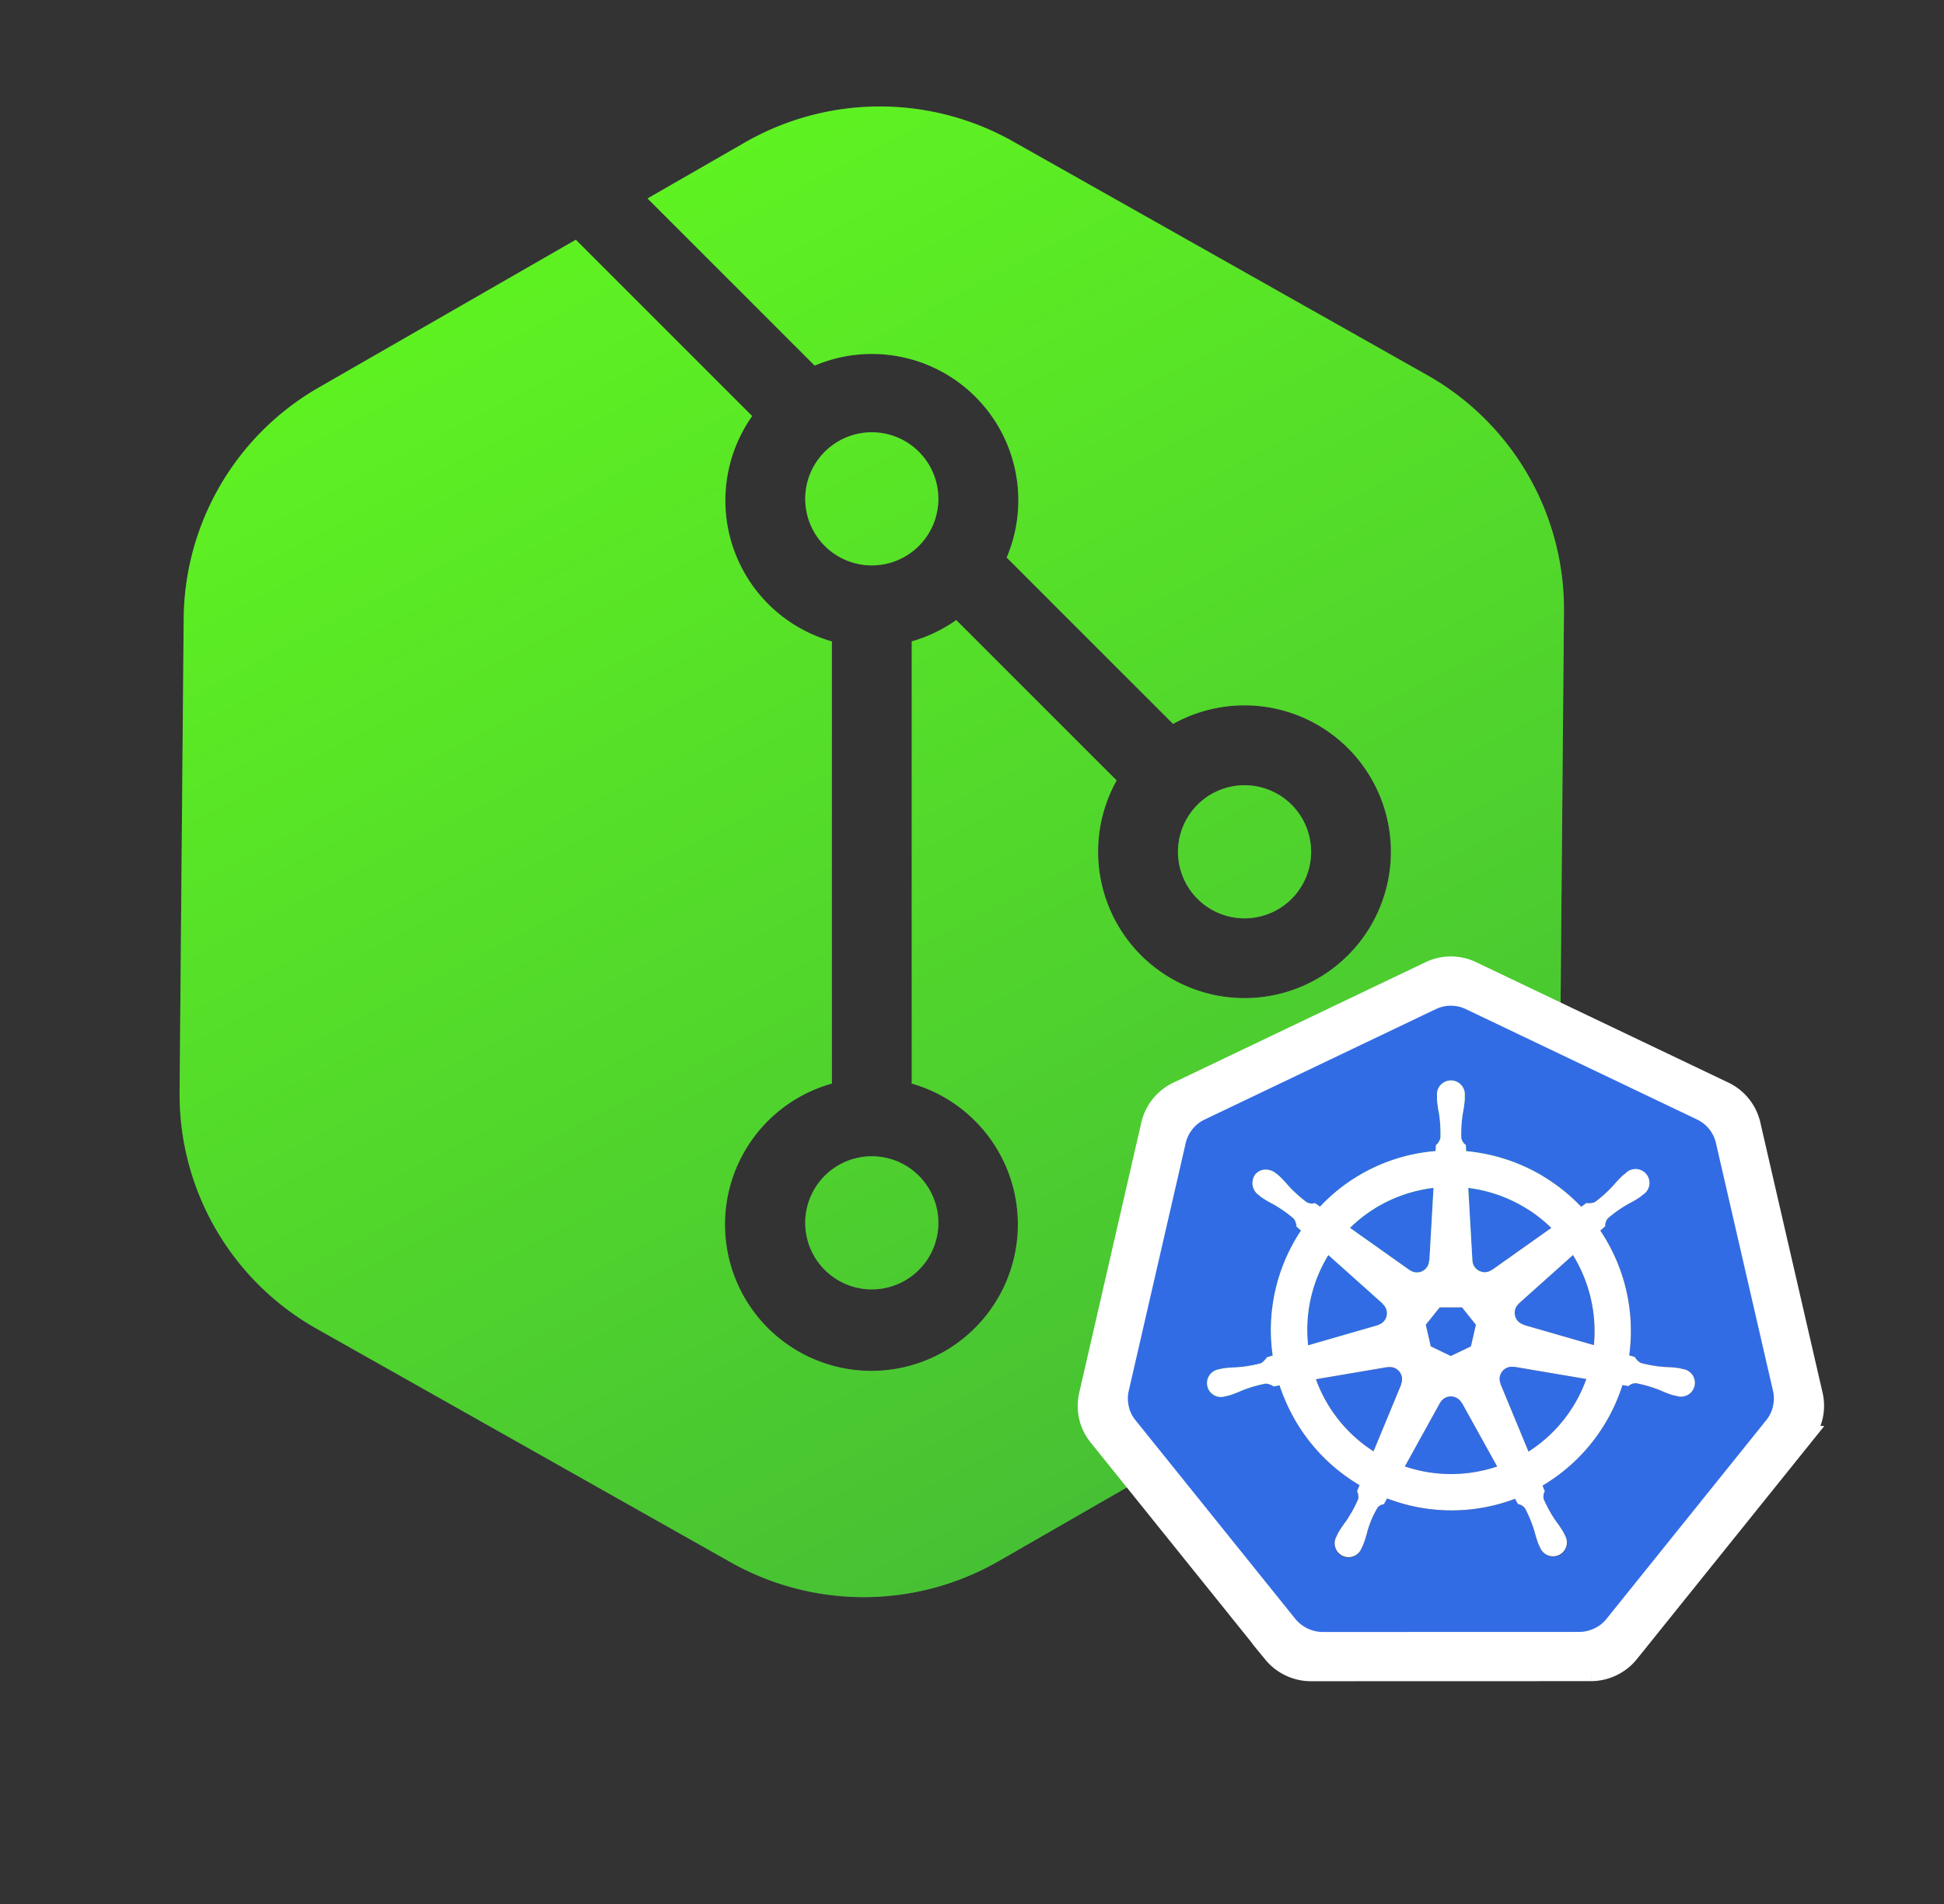 <svg viewBox="0 0 49 48" xmlns="http://www.w3.org/2000/svg"><rect x="0" y="0" width="49" height="48" fill="#333333" stroke="none"/><path fill-rule="evenodd" clip-rule="evenodd" d="M20.535 9.217a3.69 3.69 0 0 1 4.839 4.839l4.195 4.195a3.69 3.69 0 1 1-1.423 1.424l-4.043-4.043a3.676 3.676 0 0 1-1.122.537v11.148a3.693 3.693 0 0 1-1.007 7.243 3.69 3.69 0 0 1-1.006-7.243V16.17a3.692 3.692 0 0 1-2.009-5.681l-4.445-4.445-6.48 3.726a6.78 6.78 0 0 0-3.404 5.817l-.103 11.948a6.78 6.78 0 0 0 3.453 5.962l10.435 5.887a6.83 6.83 0 0 0 6.758-.028l10.74-6.177a6.78 6.78 0 0 0 3.405-5.816l.103-11.948a6.78 6.78 0 0 0-3.454-5.962L25.532 3.565a6.83 6.83 0 0 0-6.758.028l-2.453 1.41 4.214 4.214Zm-.238 3.4a1.678 1.678 0 1 1 3.355 0 1.678 1.678 0 0 1-3.355 0Zm0 18.252a1.678 1.678 0 1 1 3.355 0 1.678 1.678 0 0 1-3.355 0ZM31.37 19.796a1.678 1.678 0 1 0 0 3.356 1.678 1.678 0 0 0 0-3.356Z" fill="#4F5162"/><path fill-rule="evenodd" clip-rule="evenodd" d="M20.535 9.217a3.69 3.69 0 0 1 4.839 4.839l4.195 4.195a3.69 3.69 0 1 1-1.423 1.424l-4.043-4.043a3.676 3.676 0 0 1-1.122.537v11.148a3.693 3.693 0 0 1-1.007 7.243 3.69 3.69 0 0 1-1.006-7.243V16.17a3.692 3.692 0 0 1-2.009-5.681l-4.445-4.445-6.48 3.726a6.78 6.78 0 0 0-3.404 5.817l-.103 11.948a6.78 6.78 0 0 0 3.453 5.962l10.435 5.887a6.83 6.83 0 0 0 6.758-.028l10.74-6.177a6.78 6.78 0 0 0 3.405-5.816l.103-11.948a6.78 6.78 0 0 0-3.454-5.962L25.532 3.565a6.83 6.83 0 0 0-6.758.028l-2.453 1.41 4.214 4.214Zm-.238 3.4a1.678 1.678 0 1 1 3.355 0 1.678 1.678 0 0 1-3.355 0Zm0 18.252a1.678 1.678 0 1 1 3.355 0 1.678 1.678 0 0 1-3.355 0ZM31.37 19.796a1.678 1.678 0 1 0 0 3.356 1.678 1.678 0 0 0 0-3.356Z" fill="url(#a)"/><g clip-path="url(#b)"><path d="M38.161 34.461a.294.294 0 0 0-.188.026.308.308 0 0 0-.15.399l-.002.003.706 1.705a3.604 3.604 0 0 0 1.457-1.83l-1.82-.306-.003.003Zm-2.83.242a.308.308 0 0 0-.356-.234l-.003-.004-1.803.306c.27.749.781 1.387 1.452 1.817l.698-1.689-.005-.007a.305.305 0 0 0 .017-.189Zm1.51.662a.308.308 0 0 0-.542 0h-.002l-.887 1.604a3.611 3.611 0 0 0 2.327.002l-.889-1.606h-.007Zm2.807-3.725-1.364 1.222v.003a.308.308 0 0 0 .122.53l.001.007 1.768.51a3.665 3.665 0 0 0-.527-2.271Zm-2.534.137a.309.309 0 0 0 .49.235l.005.003 1.492-1.059a3.63 3.63 0 0 0-2.093-1.009l.104 1.83h.002Zm-1.581.242a.308.308 0 0 0 .489-.236l.007-.003.104-1.833a3.596 3.596 0 0 0-2.106 1.009l1.503 1.065.003-.002Zm-.801 1.385a.308.308 0 0 0 .12-.53l.002-.007-1.372-1.227a3.596 3.596 0 0 0-.51 2.277l1.758-.507.002-.006Zm1.332.539.506.243.505-.243.125-.544-.35-.437h-.561l-.35.436.125.545Z" fill="#326CE5"/><path d="m44.936 35.017-1.442-6.264a1.125 1.125 0 0 0-.603-.751l-5.837-2.787a1.125 1.125 0 0 0-.97 0l-5.835 2.788a1.126 1.126 0 0 0-.604.751l-1.44 6.264a1.102 1.102 0 0 0 .04.623 1.083 1.083 0 0 0 .175.314l4.04 5.022c.017.022.037.042.056.062a1.11 1.11 0 0 0 .532.315c.093.026.188.039.284.04h.063l6.415-.002a1.083 1.083 0 0 0 .396-.075 1.124 1.124 0 0 0 .209-.104 1.1 1.1 0 0 0 .267-.237l.124-.153 3.915-4.87a1.09 1.09 0 0 0 .216-.456 1.097 1.097 0 0 0 0-.48Zm-6.054 2.436c.016.048.036.095.058.14a.275.275 0 0 0-.027.207c.085.194.189.38.31.554.067.09.13.182.187.279.014.026.032.066.046.094a.35.35 0 1 1-.632.298c-.013-.027-.032-.063-.043-.09a2.917 2.917 0 0 1-.101-.32c-.061-.203-.141-.4-.24-.587a.276.276 0 0 0-.178-.108l-.075-.134a4.521 4.521 0 0 1-3.224-.009l-.079.143a.284.284 0 0 0-.15.074c-.12.195-.21.407-.271.627a2.884 2.884 0 0 1-.1.32l-.044.09a.351.351 0 1 1-.631-.298c.013-.028.03-.068.044-.094.057-.097.12-.19.188-.28.123-.178.229-.369.316-.568a.348.348 0 0 0-.031-.197l.063-.153a4.546 4.546 0 0 1-2.014-2.515l-.152.026a.388.388 0 0 0-.201-.07c-.209.04-.413.1-.61.178a2.925 2.925 0 0 1-.313.12c-.025.007-.061.014-.09.02-.002.002-.004.002-.007.003h-.005a.35.35 0 1 1-.155-.68l.005-.001.003-.001c.03-.007.067-.017.093-.022.111-.015.223-.024.335-.027.212-.014.422-.048.627-.103a.482.482 0 0 0 .15-.151l.146-.043a4.52 4.52 0 0 1 .713-3.151l-.112-.1a.388.388 0 0 0-.07-.202 3.259 3.259 0 0 0-.52-.365 2.92 2.92 0 0 1-.29-.17l-.072-.057-.005-.004a.37.37 0 0 1-.086-.515.337.337 0 0 1 .278-.123.416.416 0 0 1 .244.092c.024.018.056.043.077.061.081.077.158.159.23.245.143.156.3.299.471.425.064.034.139.041.208.02l.126.09a4.493 4.493 0 0 1 2.914-1.401l.008-.148a.381.381 0 0 0 .114-.18 3.27 3.27 0 0 0-.04-.634 2.904 2.904 0 0 1-.047-.332V27.625a.352.352 0 0 1 .492-.356.35.35 0 0 1 .207.356c0 .03.002.071 0 .1-.01.11-.025.222-.047.331-.034.21-.047.422-.04.634.014.071.055.134.114.175l.008.156c1.105.1 2.135.598 2.9 1.4l.133-.094a.388.388 0 0 0 .212-.023c.17-.127.328-.27.47-.426.073-.086.15-.168.232-.245.021-.018.053-.043.077-.061a.35.35 0 1 1 .435.546c-.023.019-.054.045-.077.062-.093.062-.19.118-.29.17a3.27 3.27 0 0 0-.52.364.276.276 0 0 0-.065.198l-.124.111a4.54 4.54 0 0 1 .728 3.144l.14.041a.393.393 0 0 0 .151.152c.206.054.415.089.627.103.112.003.224.011.335.027.03.005.072.017.102.024a.35.35 0 1 1-.156.68h-.005l-.007-.003c-.029-.006-.065-.012-.09-.019a2.936 2.936 0 0 1-.313-.12c-.197-.08-.401-.14-.61-.18a.276.276 0 0 0-.195.073l-.15-.027a4.546 4.546 0 0 1-2.013 2.534Z" fill="#326CE5"/><path d="m45.698 35.176-1.574-6.834a1.228 1.228 0 0 0-.658-.82l-6.368-3.04a1.227 1.227 0 0 0-1.057 0l-6.368 3.043a1.227 1.227 0 0 0-.659.819l-1.57 6.834a1.214 1.214 0 0 0 .234 1.022l4.408 5.48a1.24 1.24 0 0 0 .951.454l7.068-.002a1.242 1.242 0 0 0 .952-.453l4.405-5.48a1.219 1.219 0 0 0 .236-1.023Zm-.762.32a1.122 1.122 0 0 1-.215.456l-3.915 4.87-.123.153a1.102 1.102 0 0 1-.477.341 1.122 1.122 0 0 1-.396.075l-6.415.002h-.063a1.152 1.152 0 0 1-.816-.355c-.02-.02-.039-.04-.056-.062l-4.04-5.023a1.082 1.082 0 0 1-.215-.456 1.103 1.103 0 0 1 0-.48l1.44-6.264a1.127 1.127 0 0 1 .604-.751l5.836-2.788a1.125 1.125 0 0 1 .969 0L42.89 28a1.126 1.126 0 0 1 .603.75l1.442 6.264a1.1 1.1 0 0 1 0 .481Z" fill="#fff" stroke="#fff" stroke-width=".5"/><path d="M42.42 34.514c-.03-.007-.072-.019-.101-.024a2.932 2.932 0 0 0-.335-.027 3.274 3.274 0 0 1-.627-.103.394.394 0 0 1-.15-.151l-.141-.041a4.538 4.538 0 0 0-.728-3.144l.124-.111a.276.276 0 0 1 .066-.198c.16-.139.334-.26.52-.365.099-.051.196-.108.29-.17.022-.016.053-.043.076-.062a.351.351 0 1 0-.435-.546l-.077.062a2.892 2.892 0 0 0-.231.244c-.143.157-.3.3-.471.426a.39.39 0 0 1-.212.023l-.133.095a4.578 4.578 0 0 0-2.9-1.401l-.008-.156a.277.277 0 0 1-.114-.175 3.278 3.278 0 0 1 .04-.633c.022-.11.038-.22.047-.332v-.1a.35.35 0 0 0-.492-.356.351.351 0 0 0-.207.357V27.725c.01.111.025.222.048.332.033.21.046.422.038.634a.38.38 0 0 1-.113.18l-.008.148a4.494 4.494 0 0 0-2.914 1.401 5.873 5.873 0 0 1-.126-.09.276.276 0 0 1-.208-.02 3.26 3.26 0 0 1-.47-.425 2.93 2.93 0 0 0-.23-.244l-.078-.062a.416.416 0 0 0-.244-.092.335.335 0 0 0-.278.123.37.37 0 0 0 .086.515l.005.004c.023.019.051.043.072.058.094.062.19.119.29.17.185.104.359.226.52.365.041.059.066.129.07.201l.112.1a4.52 4.52 0 0 0-.713 3.152l-.146.042a.484.484 0 0 1-.15.151c-.205.055-.415.09-.627.103a2.937 2.937 0 0 0-.335.028c-.027.005-.064.014-.093.021h-.003l-.005.002a.35.35 0 1 0 .155.681h.005l.007-.003c.029-.007.065-.013.09-.02.107-.034.211-.074.314-.12.196-.08.4-.14.609-.18a.387.387 0 0 1 .2.071l.153-.026a4.546 4.546 0 0 0 2.014 2.516l-.063.152c.03.061.04.13.03.197-.086.2-.192.39-.315.569-.068.089-.13.182-.188.279-.014.026-.031.066-.044.094a.35.35 0 1 0 .63.3l.001-.001v-.001c.013-.028.032-.063.043-.09.04-.104.074-.21.101-.32.06-.22.151-.431.27-.627a.284.284 0 0 1 .151-.073l.08-.144a4.521 4.521 0 0 0 3.223.009l.074.134c.072.011.136.05.179.108.099.188.179.385.24.588.027.108.061.215.101.32.011.026.03.062.043.09a.35.35 0 1 0 .632-.3c-.014-.027-.032-.067-.046-.093a2.912 2.912 0 0 0-.187-.279 3.256 3.256 0 0 1-.31-.554.274.274 0 0 1 .027-.206 1.194 1.194 0 0 1-.058-.141 4.545 4.545 0 0 0 2.013-2.533c.046.007.124.02.15.026a.276.276 0 0 1 .195-.073c.209.04.413.1.61.18.102.046.206.086.313.12.025.007.061.013.09.02l.007.002h.005a.35.35 0 1 0 .155-.68Zm-3.319-3.558-1.493 1.058-.005-.002a.308.308 0 0 1-.49-.235l-.105-1.83a3.63 3.63 0 0 1 2.093 1.009Zm-2.812 2.005h.562l.35.437-.126.545-.505.242-.506-.243-.125-.545.35-.436Zm-.529-2.95c.123-.028.248-.05.373-.064l-.104 1.832-.007.004a.307.307 0 0 1-.489.236l-.003.001-1.503-1.065a3.598 3.598 0 0 1 1.733-.944Zm-2.277 1.629 1.371 1.227-.001.007a.308.308 0 0 1-.121.53l-.002.005-1.758.508a3.596 3.596 0 0 1 .51-2.277Zm1.836 3.26-.698 1.688a3.617 3.617 0 0 1-1.452-1.817l1.803-.306.003.004a.307.307 0 0 1 .34.423l.004.007Zm2.063 2.17a3.61 3.61 0 0 1-1.971-.101l.886-1.603h.002a.308.308 0 0 1 .542 0h.007l.889 1.605a3.762 3.762 0 0 1-.355.1Zm1.145-.476-.706-1.705.003-.003a.308.308 0 0 1 .337-.425l.004-.004 1.819.308a3.603 3.603 0 0 1-1.457 1.83Zm1.648-2.683-1.768-.51-.001-.007a.308.308 0 0 1-.121-.529v-.004l1.363-1.22c.418.679.603 1.476.527 2.27Z" fill="#fff"/></g><defs><linearGradient id="a" x1="9.592" y1="2.686" x2="29.244" y2="40.186" gradientUnits="userSpaceOnUse"><stop stop-color="#62F91F"/><stop offset="1" stop-color="#45BD35"/></linearGradient><clipPath id="b"><path fill="#fff" d="M27.026 24h19.046v18.487H27.026z"/></clipPath></defs></svg>